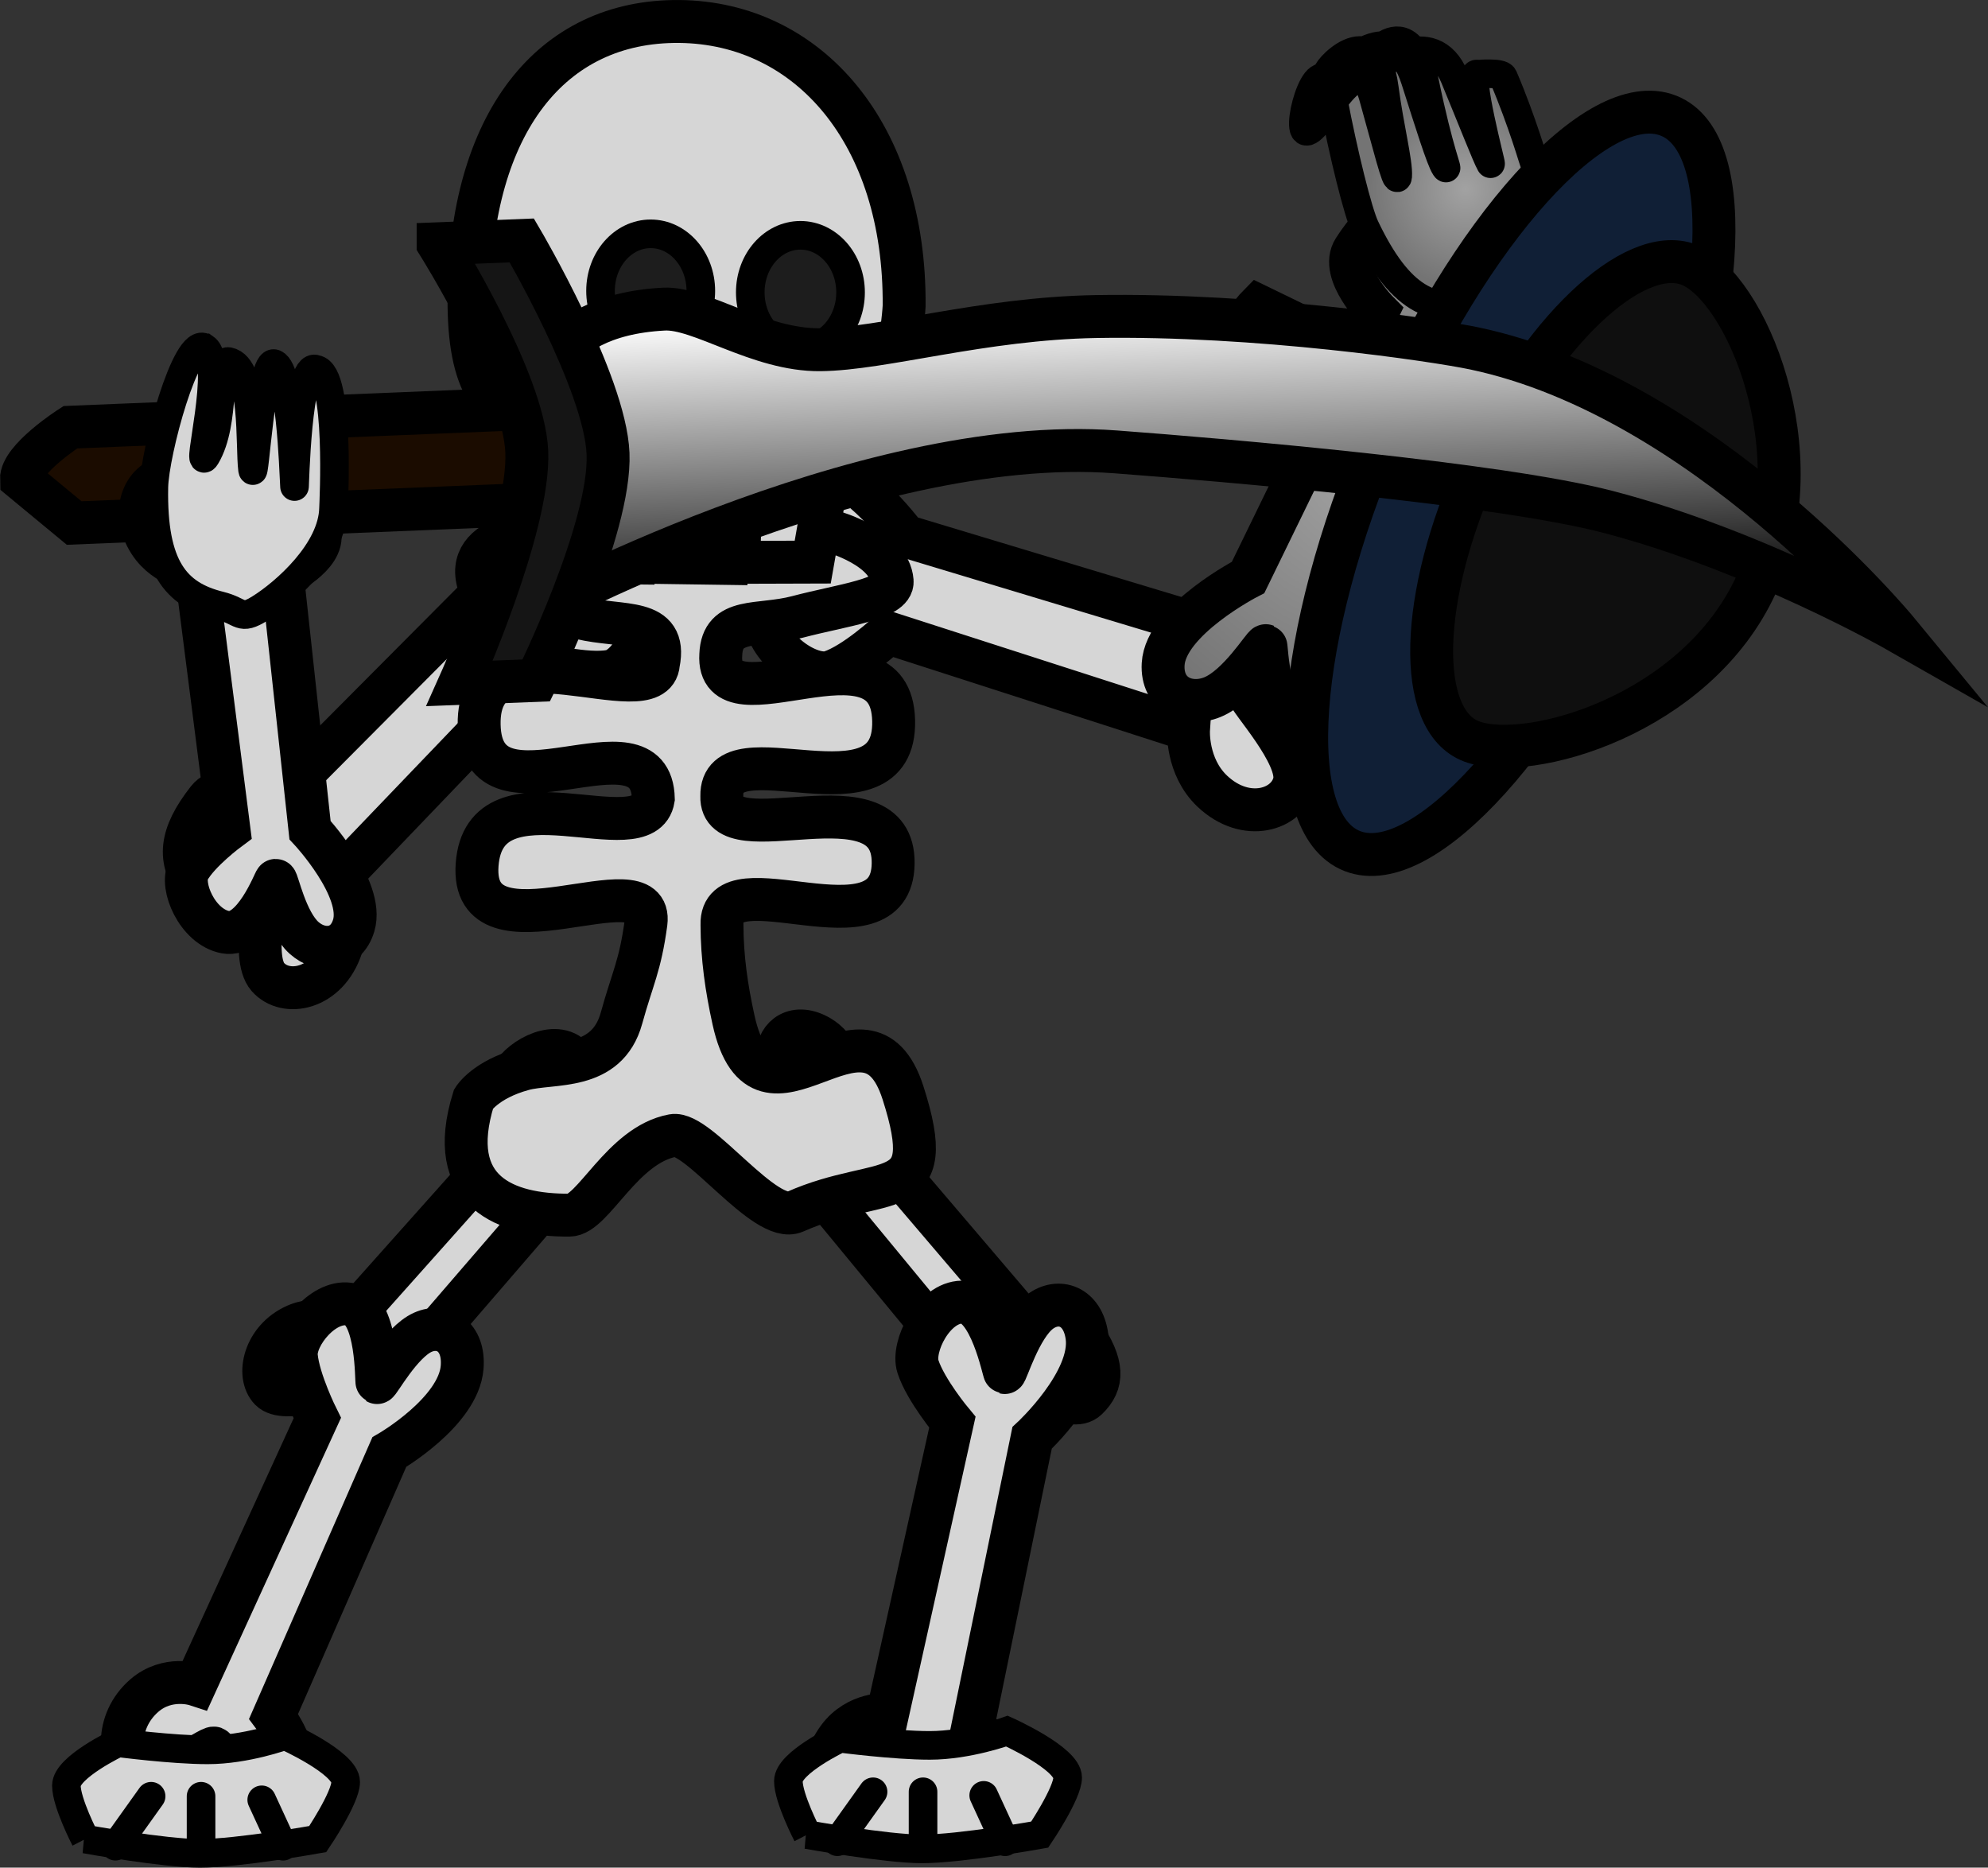 <svg version="1.1" xmlns="http://www.w3.org/2000/svg" xmlns:xlink="http://www.w3.org/1999/xlink" width="69.499" height="65.289" viewBox="0,0,69.499,65.289"><rect x="0" y="0" width="69.499" height="65.289" fill="#333333" stroke="none"/><defs><radialGradient cx="264.645" cy="146.478" r="9.715" gradientUnits="userSpaceOnUse" id="color-1"><stop offset="0" stop-color="#a2a2a2"/><stop offset="1" stop-color="#747474"/></radialGradient><radialGradient cx="268.203" cy="136.682" r="3.408" gradientUnits="userSpaceOnUse" id="color-2"><stop offset="0" stop-color="#a2a2a2"/><stop offset="1" stop-color="#747474"/></radialGradient><linearGradient x1="255.84" y1="140.638" x2="256.294" y2="151.738" gradientUnits="userSpaceOnUse" id="color-3"><stop offset="0" stop-color="#ffffff"/><stop offset="1" stop-color="#000000"/></linearGradient></defs><g transform="translate(-216.971,-130.063)"><g data-paper-data="{&quot;isPaintingLayer&quot;:true}" fill-rule="nonzero" stroke="#000000" stroke-linejoin="miter" stroke-miterlimit="10" stroke-dasharray="" stroke-dashoffset="0" style="mix-blend-mode: normal"><path d="M233.928,150.693c0,0 0.457,-3.238 1.907,-3.834c1.007,-0.414 1.715,0.341 1.669,1.257c-0.05,1.001 -1.146,2.323 -1.098,2.376c0.031,0.034 2.38,-0.765 2.935,0.268c0.555,1.033 -0.312,2.64 -1.034,2.768c-0.851,0.15 -2.329,-0.234 -2.329,-0.234l-7.351,7.669c0,0 0.659,1.05 0.28,2.203c-0.491,1.491 -1.95,1.762 -2.573,1.049c-0.623,-0.712 0.042,-3.216 -0.066,-3.375c-0.103,-0.152 -1.807,1.027 -2.434,0.156c-0.627,-0.871 -0.599,-1.709 0.4,-2.981c0.601,-0.765 2.34,0.068 2.34,0.068z" data-paper-data="{&quot;index&quot;:null}" fill="#d6d6d6" stroke-width="1.5" stroke-linecap="butt"/><path d="M258.979,151.928c0,0 1.178,-1.618 2.104,-1.216c1.54,0.67 1.978,1.422 1.835,2.526c-0.144,1.105 -2.282,0.868 -2.301,1.057c-0.02,0.199 1.822,2.158 1.603,3.116c-0.218,0.958 -1.685,1.43 -2.868,0.31c-0.915,-0.866 -0.831,-2.15 -0.831,-2.15l-10.496,-3.382c0,0 -1.16,1.08 -2.012,1.362c-0.722,0.239 -2.307,-0.801 -2.309,-2.019c-0.002,-1.218 2.538,-1.646 2.549,-1.692c0.017,-0.073 -1.635,-0.74 -2.175,-1.629c-0.493,-0.813 -0.218,-1.853 0.906,-1.971c1.619,-0.17 3.633,2.563 3.633,2.563z" data-paper-data="{&quot;index&quot;:null}" fill="#d6d6d6" stroke-width="1.5" stroke-linecap="butt"/><path d="M252.821,176.308c0,0 1.507,-0.335 1.973,0.341c0.774,1.126 0.753,1.761 0.179,2.312c-0.574,0.551 -1.946,-0.623 -2.04,-0.526c-0.099,0.102 0.328,2.098 -0.234,2.53c-0.562,0.432 -1.776,-0.017 -2.11,-1.222c-0.258,-0.932 0.352,-1.612 0.352,-1.612l-5.781,-7.008c0,0 -1.264,0.042 -1.972,-0.214c-0.601,-0.217 -1.246,-1.573 -0.724,-2.257c0.522,-0.685 2.457,0.311 2.485,0.291c0.043,-0.032 -0.809,-1.212 -0.799,-1.974c0.009,-0.697 0.646,-1.147 1.471,-0.666c1.189,0.692 1.403,3.207 1.403,3.207z" data-paper-data="{&quot;index&quot;:null}" fill="#d6d6d6" stroke-width="1.5" stroke-linecap="butt"/><path d="M230.88,178.15c0,0 0.518,1.446 -0.066,1.995c-0.971,0.913 -1.58,0.976 -2.18,0.481c-0.6,-0.495 0.338,-2.006 0.233,-2.086c-0.11,-0.085 -1.957,0.601 -2.443,0.102c-0.486,-0.499 -0.218,-1.758 0.887,-2.247c0.854,-0.378 1.583,0.136 1.583,0.136l5.919,-6.637c0,0 -0.206,-1.244 -0.055,-1.978c0.128,-0.623 1.335,-1.438 2.057,-1.012c0.721,0.426 0.027,2.47 0.05,2.494c0.036,0.038 1.048,-0.959 1.776,-1.049c0.666,-0.082 1.178,0.487 0.828,1.367c-0.503,1.266 -2.873,1.809 -2.873,1.809z" data-paper-data="{&quot;index&quot;:null}" fill="#d6d6d6" stroke-width="1.5" stroke-linecap="butt"/><path d="M238.698,165.655c0.386,-1.402 0.651,-1.814 0.856,-3.331c0.289,-2.258 -6.168,1.51 -5.903,-2.039c0.265,-3.548 5.849,-0.347 6.16,-2.298c-0.07,-3.167 -6.015,1.176 -6.089,-2.587c-0.075,-3.764 6.135,-0.306 6.267,-2.145c0.327,-1.625 -1.302,-1.238 -2.729,-1.59c-0.149,-0.037 -3.163,0.372 -3.582,-1.278c-0.455,-1.792 2.641,-1.829 2.641,-1.829c0,0 1.324,0.436 2.528,0.436c0.213,0 -0.085,-3.532 0.194,-3.54c0.663,-0.018 3.806,-0.039 3.806,-0.039c0,0 -0.188,3.421 0.146,3.421c1.674,0 3.086,-0.188 3.086,-0.188c0,0 1.99,0.551 2.081,1.729c0.049,0.633 -1.748,0.839 -3.314,1.253c-1.348,0.356 -2.624,-0.024 -2.677,1.319c-0.174,2.738 5.963,-1.397 6.043,2.31c0.08,3.706 -6.058,0.171 -6.007,2.636c-0.078,2.149 6.037,-0.921 5.99,2.357c-0.047,3.277 -6.053,-0.225 -5.984,2.138c0.003,1.145 0.157,2.211 0.404,3.331c1.014,4.602 4.631,-1.49 5.924,2.544c1.293,4.033 -0.707,2.797 -3.776,4.158c-1.044,0.463 -3.373,-2.829 -4.269,-2.664c-1.779,0.328 -2.788,2.778 -3.616,2.783c-2.209,0.014 -4.371,-0.79 -3.35,-4.068c0,0 0.413,-0.671 1.732,-1.032c1.019,-0.279 2.923,0.085 3.438,-1.788z" data-paper-data="{&quot;index&quot;:null}" fill="#d6d6d6" stroke-width="1.5" stroke-linecap="butt"/><path d="M245.383,149.713l-2.594,0.008l0.067,-1.717l-0.469,-0.009l-0.026,1.764l-2.73,-0.039l0.009,-1.746l-0.419,-0.006l-0.085,1.775l-2.314,-0.025c0,0 -0.491,-1.308 -0.486,-2c-0.303,-0.731 -0.189,-2.382 -0.479,-2.747c-1.638,-0.444 -2.514,-1.406 -2.49,-4.531c0.046,-6.026 2.844,-9.67 7.355,-9.626c4.511,0.045 7.903,3.918 7.857,9.944c0,0 -0.18,3.915 -2.019,4.175c-0.556,0.931 -0.553,1.666 -0.805,2.664z" fill="#d6d6d6" stroke-width="1.5" stroke-linecap="butt"/><path d="M237.965,140.232c0,-1.102 0.785,-1.995 1.753,-1.995c0.968,0 1.753,0.893 1.753,1.995c0,1.102 -0.785,1.995 -1.753,1.995c-0.968,0 -1.753,-0.893 -1.753,-1.995z" fill="#1d1d1d" stroke-width="1" stroke-linecap="butt"/><path d="M243.2,140.284c0,-1.102 0.785,-1.995 1.753,-1.995c0.968,0 1.753,0.893 1.753,1.995c0,1.102 -0.785,1.995 -1.753,1.995c-0.968,0 -1.753,-0.893 -1.753,-1.995z" fill="#1d1d1d" stroke-width="1" stroke-linecap="butt"/><path d="M250.982,190.411c0,0 1.372,1.131 1.087,2.033c-0.474,1.5 -1.066,1.931 -1.973,1.8c-0.906,-0.131 -0.812,-2.209 -0.967,-2.225c-0.163,-0.018 -1.673,1.784 -2.463,1.58c-0.79,-0.205 -1.242,-1.625 -0.384,-2.782c0.663,-0.894 1.713,-0.822 1.713,-0.822l2.27,-10.214c0,0 -0.933,-1.118 -1.202,-1.943c-0.228,-0.699 0.546,-2.245 1.538,-2.256c0.991,-0.011 1.457,2.452 1.496,2.462c0.06,0.016 0.527,-1.593 1.227,-2.123c0.64,-0.485 1.499,-0.226 1.647,0.864c0.213,1.57 -1.919,3.545 -1.919,3.545z" data-paper-data="{&quot;index&quot;:null}" fill="#d6d6d6" stroke-width="1.5" stroke-linecap="butt"/><path d="M226.537,190.059c0,0 1.061,1.415 0.605,2.218c-0.759,1.335 -1.407,1.61 -2.236,1.27c-0.829,-0.341 -0.309,-2.322 -0.452,-2.375c-0.15,-0.056 -1.95,1.325 -2.654,0.941c-0.704,-0.384 -0.836,-1.861 0.214,-2.774c0.812,-0.706 1.788,-0.388 1.788,-0.388l4.261,-9.314c0,0 -0.649,-1.299 -0.732,-2.158c-0.071,-0.729 0.981,-2.036 1.92,-1.812c0.938,0.224 0.868,2.709 0.902,2.728c0.053,0.03 0.828,-1.412 1.598,-1.758c0.705,-0.316 1.462,0.137 1.376,1.223c-0.124,1.565 -2.547,2.966 -2.547,2.966z" data-paper-data="{&quot;index&quot;:null}" fill="#d6d6d6" stroke-width="1.5" stroke-linecap="butt"/><g stroke-width="1"><path d="M219.95,194.353c0,0 -0.658,-1.27 -0.658,-1.871c0,-0.643 1.803,-1.497 1.803,-1.497c0,0 1.895,0.249 3.136,0.249c1.346,0 2.703,-0.499 2.703,-0.499c0,0 2.122,0.949 2.122,1.622c0,0.549 -0.977,1.996 -0.977,1.996c0,0 -2.784,0.499 -4.117,0.499c-1.258,0 -4.013,-0.499 -4.013,-0.499z" fill="#d6d6d6" stroke-linecap="butt"/><path d="M222.254,192.856l-1.247,1.746" fill="none" stroke-linecap="round"/><path d="M224,194.727v-1.871" fill="none" stroke-linecap="round"/><path d="M226.121,192.981l0.748,1.622" fill="none" stroke-linecap="round"/></g><g stroke-width="1"><path d="M245.19,194.197c0,0 -0.658,-1.27 -0.658,-1.871c0,-0.643 1.803,-1.497 1.803,-1.497c0,0 1.895,0.249 3.136,0.249c1.346,0 2.703,-0.499 2.703,-0.499c0,0 2.122,0.949 2.122,1.622c0,0.549 -0.977,1.996 -0.977,1.996c0,0 -2.784,0.499 -4.117,0.499c-1.258,0 -4.013,-0.499 -4.013,-0.499z" fill="#d6d6d6" stroke-linecap="butt"/><path d="M246.246,194.446l1.247,-1.746" fill="none" stroke-linecap="round"/><path d="M249.24,192.7v1.871" fill="none" stroke-linecap="round"/><path d="M251.361,192.825l0.748,1.622" fill="none" stroke-linecap="round"/></g><path d="M265.13,140.959c0,0 -1.346,-1.357 -0.825,-2.169c0.866,-1.35 1.642,-1.648 2.661,-1.344c1.02,0.304 0.47,2.283 0.646,2.33c0.184,0.049 2.312,-1.388 3.182,-1.036c0.87,0.352 1.091,1.806 -0.146,2.751c-0.956,0.73 -2.154,0.455 -2.154,0.455l-4.789,9.377c0,0 0.841,1.258 0.977,2.104c0.115,0.717 -1.107,2.052 -2.255,1.868c-1.148,-0.184 -1.164,-2.644 -1.206,-2.661c-0.066,-0.027 -0.947,1.429 -1.868,1.801c-0.842,0.341 -1.78,-0.077 -1.719,-1.154c0.087,-1.552 2.97,-3.033 2.97,-3.033z" data-paper-data="{&quot;index&quot;:null}" fill="url(#color-1)" stroke-width="1.5" stroke-linecap="butt"/><path d="M263.569,133.523c-0.414,-2.167 -1.341,1.072 -0.934,1.13c0.468,0.066 1.804,-3.129 2.336,-1.236c0.471,1.675 0.835,3.151 0.862,2.813c0.037,-0.482 -0.286,-1.705 -0.469,-3.1c-0.348,-2.648 -2.245,-0.424 -1.959,-0.501c0.567,-0.153 2.249,-2.25 3.045,0.238c0.479,1.497 0.877,2.786 1.048,3.041c0.127,0.19 -0.211,-0.501 -0.726,-2.99c-0.613,-2.962 -2.311,-0.401 -2.028,-0.41c0.35,-0.011 2.283,-1.666 3.082,0.267c0.595,1.439 1.113,2.766 1.253,3.011c0.048,0.085 -0.836,-3.209 -0.473,-3.134c0.052,0.011 0.844,-0.072 0.919,0.102c0.659,1.537 1.091,3.054 1.11,3.094c0.65,1.365 -0.199,3.417 -0.728,4.28c-0.444,0.725 -0.512,0.373 -1.307,0.55c-1.548,0.345 -2.711,-0.16 -3.907,-2.672c-0.249,-0.522 -0.748,-2.529 -1.121,-4.484z" data-paper-data="{&quot;index&quot;:null}" fill="url(#color-2)" stroke-width="1" stroke-linecap="butt"/><g stroke-width="1.5" stroke-linecap="butt"><g><path d="M267.811,144.08l-0.831,1.924c0,0 -6.46,-2.68 -6.271,-3.171c0.096,-0.25 -0.369,-0.619 -0.332,-1.01c0.05,-0.531 0.582,-1.067 0.582,-1.067z" fill="#101010"/><path d="M265.279,145.208c3.05,-7.1 7.534,-12.072 10.015,-11.104c2.481,0.967 2.019,7.507 -1.031,14.607c-3.05,7.1 -7.535,12.072 -10.015,11.104c-2.481,-0.967 -2.019,-7.507 1.031,-14.607z" fill="#101f36"/></g><path d="M268.667,146.325c2.096,-4.603 5.384,-7.742 7.345,-7.011c1.961,0.731 4.461,6.557 2.365,11.16c-2.096,4.603 -7.993,6.241 -9.954,5.51c-1.961,-0.731 -1.852,-5.055 0.244,-9.659z" fill="#0f0f0f"/></g><g data-paper-data="{&quot;index&quot;:null}" stroke-width="1.5" stroke-linecap="butt"><path d="M217.721,146.823c-0.029,-0.711 1.709,-1.825 1.709,-1.825l15.806,-0.647c0,0 0.668,1.108 0.691,1.691c0.021,0.527 -0.557,1.658 -0.557,1.658l-15.806,0.647z" fill="#1b0c00"/><path d="M235.783,144.093c0,0 0.035,-2.996 4.396,-3.224c1.284,-0.067 3.313,1.442 5.469,1.42c2.196,-0.023 5.666,-1.091 9.626,-1.16c5.652,-0.099 11.882,0.828 13.243,1.115c8.033,1.697 14.772,9.868 14.772,9.868c0,0 -4.928,-2.811 -10.124,-4.16c-3.837,-0.996 -13.394,-1.807 -17.187,-2.092c-8.927,-0.67 -20.774,5.808 -20.774,5.808z" data-paper-data="{&quot;index&quot;:null}" fill="url(#color-3)"/><path d="M232.287,138.583l2.927,-0.115c0,0 2.912,4.953 3.014,7.451c0.107,2.621 -2.509,7.93 -2.509,7.93l-2.678,0.104c0,0 2.453,-5.476 2.346,-8.097c-0.102,-2.498 -3.1,-7.272 -3.1,-7.272z" fill="#151515"/></g><path d="M227.809,159.08c0,0 1.911,2.047 1.528,3.334c-0.266,0.894 -1.15,0.959 -1.735,0.436c-0.64,-0.572 -0.93,-2.014 -0.992,-2.011c-0.039,0.002 -0.771,1.997 -1.758,1.811c-0.987,-0.186 -1.591,-1.629 -1.288,-2.178c0.358,-0.648 1.409,-1.425 1.409,-1.425l-1.153,-9.024c0,0 -1.054,-0.126 -1.618,-0.999c-0.729,-1.129 -0.125,-2.247 0.686,-2.279c0.81,-0.032 2.12,1.758 2.284,1.772c0.156,0.013 0.288,-1.756 1.206,-1.705c0.918,0.051 1.461,0.52 1.771,1.871c0.186,0.812 -1.304,1.522 -1.304,1.522z" data-paper-data="{&quot;index&quot;:null}" fill="#d6d6d6" stroke-width="1.5" stroke-linecap="butt"/><path d="M224.127,142.224c0.733,0.505 -0.331,4.416 0.039,3.797c0.72,-1.202 0.354,-3.407 0.797,-3.319c0.922,0.187 0.732,2.964 0.836,3.774c0.064,0.498 0.298,-3.914 0.771,-3.697c0.555,0.255 0.66,3.633 0.697,4.293c0.006,0.111 0.09,-4.379 0.748,-4.099c0.863,0.134 0.617,4.764 0.616,4.849c-0.028,1.512 -1.704,2.969 -2.562,3.505c-0.721,0.45 -0.625,0.105 -1.415,-0.091c-1.539,-0.382 -2.354,-1.354 -2.304,-4.135c0.022,-1.219 1.132,-5.32 1.776,-4.877z" fill="#d6d6d6" stroke-width="1" stroke-linecap="butt"/></g></g></svg>